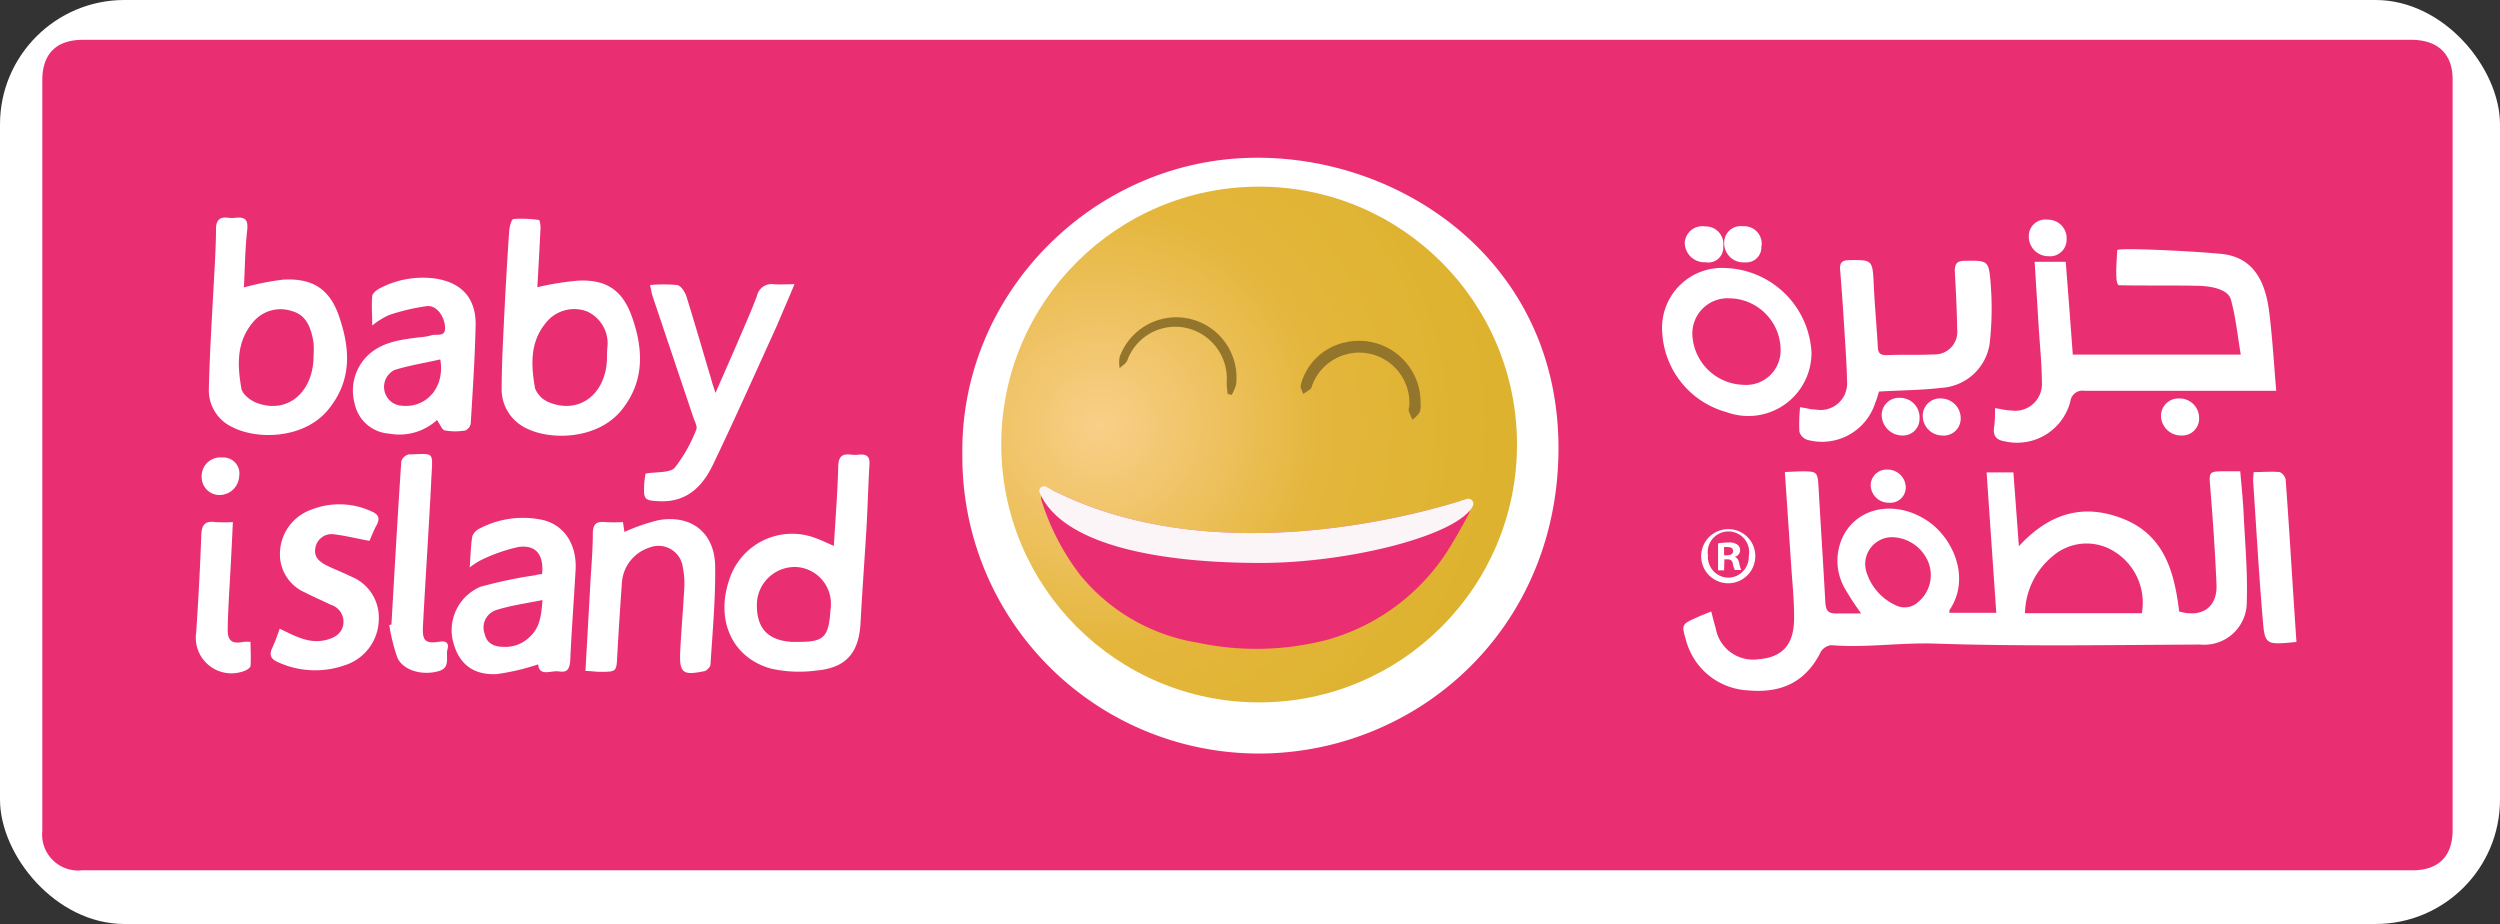 <svg xmlns="http://www.w3.org/2000/svg" xmlns:xlink="http://www.w3.org/1999/xlink" viewBox="0 0 241.1 89.11"><rect x="0" y="0" width="241.1" height="89.11" fill="#333333" stroke="none"/><defs><style>.cls-1{fill:#fff;}.cls-2{fill:url(#radial-gradient);}.cls-3{fill:#ea2e72;}.cls-4{fill:#fcf5f8;}.cls-5{fill:#93752c;}</style><radialGradient id="radial-gradient" cx="106.13" cy="41.06" r="39.3" gradientUnits="userSpaceOnUse"><stop offset="0" stop-color="#f9cf89"/><stop offset="0.54" stop-color="#e4b63c"/><stop offset="1" stop-color="#ddb22e"/></radialGradient></defs><g id="Layer_2" data-name="Layer 2"><g id="Layer_1-2" data-name="Layer 1"><rect class="cls-1" width="241.1" height="89.11" rx="12"/><circle class="cls-2" cx="121.43" cy="42.87" r="24.87"/><path class="cls-3" d="M120.21,83.93H7.92a3.47,3.47,0,0,1-3.84-3.81V7.73C4.08,5.2,5.42,3.84,8,3.84H232.53c2.58,0,4,1.36,4,3.81q0,36.2,0,72.39c0,2.53-1.34,3.89-3.86,3.89Zm-27.4-40a28.6,28.6,0,0,0,28.82,28.74c15.07-.13,28.59-11.93,28.67-29.31.08-18.16-15.22-28.45-29.64-28.14C105.36,15.51,92.56,28.36,92.81,43.89Zm79.32,1.59c.21,3.06.41,6,.6,8.84.11,1.76.31,3.52.29,5.28,0,2.49-1.1,3.74-3.38,3.93a3.66,3.66,0,0,1-4.18-3c-.15-.48-.27-1-.43-1.6-.52.22-1,.39-1.44.6-1.41.63-1.43.68-1,2.14a6.52,6.52,0,0,0,6,4.87c3.16.29,5.54-.77,7-3.7a1.35,1.35,0,0,1,1-.66c3.36.28,6.7-.27,10.07-.15,8.5.28,17,.13,25.53.09A4.1,4.1,0,0,0,216.68,58c.09-2.77-.16-5.56-.3-8.35-.06-1.37-.21-2.75-.33-4.2H214.7c-1.73,0-1.67,0-1.53,1.71.25,3.08.46,6.16.59,9.25.08,2.17-1.42,3.19-3.6,2.56-.46-3.78-1.42-7.35-5.39-8.93s-7.24-.44-10.07,2.64c-.18-2.46-.35-4.79-.53-7.12h-2.58c.31,4.57.62,9,.93,13.54H188c0-.11,0-.2,0-.25,2.06-3,.45-6.94-2.19-8.67-3.06-2-6.78-1.28-8.14,1.7a5.38,5.38,0,0,0,.2,4.79,26.3,26.3,0,0,0,1.62,2.49c-.84,0-1.65,0-2.45,0s-.94-.35-1-1c-.2-3.67-.44-7.34-.65-11-.1-1.71-.08-1.71-1.84-1.7Zm47.39-7.83c-.23-2.67-.37-5.16-.68-7.62-.36-2.82-1.44-5.29-4.66-5.59s-10-.61-10-.35c0,.63-.3,3.37.2,3.38,2.47.05,4.94,0,7.4.05,1.07,0,3.06.2,3.37,1.34.47,1.7.64,3.48.95,5.3H199.9c-.22-3-.45-6-.68-8.95h-3c.14,2.19.27,4.3.4,6.42.11,1.72.29,3.45.3,5.17a2.58,2.58,0,0,1-3,2.74c-.46,0-.92-.13-1.52-.22,0,.68,0,1.3-.1,1.9-.1.85.29,1.19,1.08,1.31a5.3,5.3,0,0,0,6.29-3.88,1.17,1.17,0,0,1,1.36-1c5,0,9.95,0,14.92,0Zm-196-9.93c.1-1.84.11-3.72.32-5.57.11-1-.2-1.28-1.1-1.19A2.84,2.84,0,0,1,22,21c-.91-.13-1.17.34-1.17,1.14,0,1-.05,2.06-.1,3.09-.21,4.11-.49,8.21-.59,12.33a3.91,3.91,0,0,0,2.29,3.64c2.39,1.23,6.9,1.14,9.22-1.69s2.13-5.86,1.05-9c-.91-2.66-2.58-3.71-5.42-3.54A26.29,26.29,0,0,0,23.52,27.72Zm28.3,0c.1-1.83.21-3.73.3-5.63a2.28,2.28,0,0,0-.11-.91,11.57,11.57,0,0,0-2.49-.1c-.18,0-.38.72-.41,1.12-.19,2.71-.34,5.43-.48,8.14-.11,2.32-.24,4.63-.25,7a4.16,4.16,0,0,0,2.29,3.88c2.38,1.25,6.92,1.14,9.23-1.66s2.16-6,1-9.17c-.92-2.51-2.52-3.51-5.2-3.36A26.75,26.75,0,0,0,51.82,27.7Zm28.6,24.89c-.66-.29-1.16-.53-1.67-.72a6.36,6.36,0,0,0-8.4,3.92c-1.37,3.94.24,7.58,4,8.63a12.38,12.38,0,0,0,4.34.19c2.91-.25,4.14-1.7,4.3-4.59.16-3.05.39-6.09.57-9.13.12-2,.17-4.11.29-6.16.05-.74-.24-1-.95-.95a3.7,3.7,0,0,1-.88,0c-.84-.09-1.15.22-1.18,1.11C80.78,47.42,80.58,49.94,80.42,52.59ZM181.21,37.76c2.12-.12,4.11-.13,6.07-.36a5,5,0,0,0,4.6-4.24,30,30,0,0,0,.09-5.92c-.17-2.15-.3-2.11-2.45-2.09-.78,0-1,.27-1,1,.11,1.87.2,3.74.23,5.61a2.18,2.18,0,0,1-2.29,2.42c-1.5.08-3,0-4.52.07-.52,0-.81-.13-.84-.73-.11-2.06-.31-4.11-.4-6.16-.11-2.28-.13-2.31-2.36-2.27-.69,0-.93.25-.88.91.13,1.61.25,3.22.35,4.84.12,2,.28,4,.32,5.94a2.56,2.56,0,0,1-3,2.72c-.46,0-.92-.14-1.53-.23a15.93,15.93,0,0,0-.07,2.36,1.19,1.19,0,0,0,.74.78,5.39,5.39,0,0,0,6.58-3.56C181,38.51,181.1,38.12,181.21,37.76ZM52.28,55.37c-.27,0-.48.06-.69.11a43.84,43.84,0,0,0-5.26,1.11,4.55,4.55,0,0,0-2.7,5c.48,2.3,1.87,3.54,4.27,3.42a21.68,21.68,0,0,0,4-.94c.11,1.22,1.23.57,2,.68s1-.13,1.09-1c.13-2.94.36-5.87.52-8.8.14-2.54-1.2-4.46-3.39-4.85a9,9,0,0,0-5.88.88,1.37,1.37,0,0,0-.69.74c-.15.88-.16,1.77-.25,3A7.15,7.15,0,0,1,46.42,54,16.09,16.09,0,0,1,50,52.75C51.69,52.52,52.46,53.5,52.28,55.37ZM42.14,40.51c.3.41.48.94.76,1a5.67,5.67,0,0,0,2,0,.91.91,0,0,0,.5-.69c.19-3.19.41-6.38.47-9.58,0-2.53-1.39-4-3.9-4.38a9,9,0,0,0-5.34.94c-.3.16-.7.47-.73.74-.09.88,0,1.79,0,2.85a7.61,7.61,0,0,1,1.6-1,19.78,19.78,0,0,1,3.69-.87c.89-.09,1.65.93,1.73,2s-.85.64-1.33.82a4.88,4.88,0,0,1-1.08.18c-1.68.22-3.38.39-4.76,1.51a4.71,4.71,0,0,0-1.55,4.88,3.64,3.64,0,0,0,3.34,2.91A5.39,5.39,0,0,0,42.14,40.51Zm34.48-13.1c-.87,0-1.42.05-2,0A1.44,1.44,0,0,0,73,28.54c-.58,1.55-1.27,3.06-1.91,4.58L69,37.9c-.21-.66-.33-1-.44-1.43-.79-2.64-1.55-5.28-2.37-7.91-.14-.42-.52-1-.87-1.07a14.11,14.11,0,0,0-2.63,0c.11.47.15.79.25,1.09l3.93,11.69c.13.38.41.87.28,1.15a14.39,14.39,0,0,1-2.07,3.68c-.48.53-1.72.38-2.82.57a8.4,8.4,0,0,0-.13,1c-.08,1.52,0,1.61,1.54,1.67,2.6.09,4.11-1.47,5.1-3.55,2.13-4.44,4.13-8.94,6.17-13.42C75.46,30.12,76,28.91,76.62,27.41Zm89.82-1.56a5.78,5.78,0,0,0-6.13,6.28,8.43,8.43,0,0,0,6.21,7.62A6.09,6.09,0,0,0,174.7,34,8.6,8.6,0,0,0,166.44,25.85Zm-110,38.86c.59,0,1,.08,1.38.08,1.67,0,1.63,0,1.71-1.6q.2-3.59.46-7.15a3.82,3.82,0,0,1,2.64-3.23,2.36,2.36,0,0,1,3.22,1.91A7.67,7.67,0,0,1,66,56.57c-.11,2.09-.3,4.18-.4,6.27s.28,2.3,2.26,1.9c.26,0,.65-.42.66-.66.2-3.16.49-6.31.45-9.47s-2.21-5-5.44-4.45a18.26,18.26,0,0,0-3.31,1.14l-.14-.95a17.28,17.28,0,0,1-1.77,0c-.89-.09-1.13.28-1.14,1.13,0,1.66-.16,3.31-.25,5C56.78,59.13,56.62,61.84,56.46,64.71ZM35.63,52.16c.18-.39.4-1,.69-1.51.37-.7.16-1.06-.53-1.35A7.37,7.37,0,0,0,30,49.16a4.53,4.53,0,0,0-3,4.13,4,4,0,0,0,2.44,3.86c.81.42,1.66.78,2.48,1.18a1.72,1.72,0,0,1,1.2,1.79c-.11.92-.74,1.35-1.61,1.58-1.64.44-3-.33-4.54-1.07a18.25,18.25,0,0,1-.71,1.85c-.37.77-.05,1.14.64,1.42a8.59,8.59,0,0,0,6.34.26,4.7,4.7,0,0,0,3.29-4.41,4.25,4.25,0,0,0-2.72-4.17c-.72-.36-1.48-.65-2.21-1s-1.38-.83-1.18-1.76a1.58,1.58,0,0,1,1.8-1.29C33.32,51.66,34.41,51.94,35.63,52.16Zm2.12,8.07-.21.05a18,18,0,0,0,.78,3.14c.56,1.25,2.42,1.76,4,1.3,1.17-.34.64-1.39.84-2.12.15-.53-.1-.82-.73-.72-1.38.22-1.72-.05-1.64-1.47.24-4.69.57-9.38.8-14.08.14-2.91.4-2.55-2.16-2.51a1,1,0,0,0-.73.67C38.35,49.74,38.05,55,37.75,60.23Zm183.72,1.68c-.12-1.75-.23-3.42-.34-5.1-.22-3.51-.44-7-.7-10.54a1,1,0,0,0-.57-.74c-.82-.08-1.65,0-2.51,0a7.66,7.66,0,0,0-.06.81c.3,4.46.55,8.94.93,13.4C218.42,62.21,218.51,62.2,221.47,61.91Zm-199-11.56a16.15,16.15,0,0,1-1.73,0c-1-.14-1.3.3-1.33,1.29-.11,3.12-.28,6.23-.49,9.34a3.44,3.44,0,0,0,4.73,3.69c.21-.08.5-.29.51-.45.06-.75,0-1.51,0-2.32a6.56,6.56,0,0,0-.67,0c-1.11.22-1.54-.09-1.53-1.18s.07-2.13.12-3.19C22.22,55.23,22.34,52.89,22.46,50.35Zm.61-4.5a1.55,1.55,0,0,0-1.67-1.73A1.8,1.8,0,0,0,19.45,46a1.72,1.72,0,0,0,1.75,1.74A1.91,1.91,0,0,0,23.07,45.85ZM210.38,42a1.63,1.63,0,0,0,1.7-1.75,1.87,1.87,0,0,0-1.94-1.82,1.67,1.67,0,0,0-1.73,1.74A1.93,1.93,0,0,0,210.38,42Zm-23.1,0a1.64,1.64,0,0,0,1.81-1.64,1.91,1.91,0,0,0-1.85-1.93,1.66,1.66,0,0,0-1.81,1.64A1.9,1.9,0,0,0,187.28,42Zm-3.85,0a1.6,1.6,0,0,0,1.69-1.63,1.88,1.88,0,0,0-1.81-2A1.67,1.67,0,0,0,181.47,40,2,2,0,0,0,183.43,42Zm14-20.82a1.59,1.59,0,0,0-1.77,1.53,1.89,1.89,0,0,0,1.89,2,1.59,1.59,0,0,0,1.75-1.56A1.79,1.79,0,0,0,197.4,21.19Zm-27.54,2.52a1.69,1.69,0,0,0-1.8-1.88,1.59,1.59,0,0,0-1.81,1.6,1.85,1.85,0,0,0,2,1.88A1.45,1.45,0,0,0,169.86,23.71Zm-5.49-1.87a1.7,1.7,0,0,0-1.92,1.52,1.89,1.89,0,0,0,2,1.94,1.44,1.44,0,0,0,1.71-1.53A1.7,1.7,0,0,0,164.37,21.84ZM182,45.29a1.52,1.52,0,0,0-1.59,1.47,1.72,1.72,0,0,0,1.74,1.72,1.48,1.48,0,0,0,1.64-1.5A1.74,1.74,0,0,0,182,45.29Z"/><path class="cls-3" d="M101.63,47.33c14.72,7.37,33,2.86,39,1.05a.84.84,0,0,1,1,1.21c-.49.93-1,1.85-1.54,2.74A20.29,20.29,0,0,1,128,61.7a27.16,27.16,0,0,1-12.49.28,18.39,18.39,0,0,1-11.37-6.57,23.21,23.21,0,0,1-3.69-7.13A.81.81,0,0,1,101.63,47.33Z"/><path class="cls-4" d="M100.87,46.94c15.59,8.31,35.58,2.79,40.58,1.18a.49.49,0,0,1,.58.7l0,0c-1.51,2.85-12,5.47-20.45,5.47-10.37,0-19.31-1.91-21.34-6.85A.45.45,0,0,1,100.87,46.94Z"/><path class="cls-5" d="M135.91,39.21a4.84,4.84,0,0,0-9.34-2.11c-.06.13-.07.31-.17.4s-.48.33-.72.5c-.09-.29-.29-.59-.24-.85A5.63,5.63,0,0,1,129.83,33,5.93,5.93,0,0,1,137,38.9a2.05,2.05,0,0,1-.09.87,3.3,3.3,0,0,1-.69.71,7.12,7.12,0,0,1-.36-.86A1,1,0,0,1,135.91,39.21Z"/><path class="cls-5" d="M118.4,38a10.45,10.45,0,0,1-.1-1.1,5,5,0,0,0-3.93-5.28,4.93,4.93,0,0,0-5.66,3.15c-.13.29-.48.5-.73.74a3.11,3.11,0,0,1,0-1.09,5.81,5.81,0,0,1,11.23,2.66,4.27,4.27,0,0,1-.42,1Z"/><path class="cls-3" d="M206.56,59.14H195.29a7.3,7.3,0,0,1,2.63-5.47,5,5,0,0,1,6-.47A5.8,5.8,0,0,1,206.56,59.14Z"/><path class="cls-3" d="M182.61,51.81A3.87,3.87,0,0,1,186,54.3,3.38,3.38,0,0,1,185,58.05a1.92,1.92,0,0,1-2.24.29,5.22,5.22,0,0,1-2.7-3A2.59,2.59,0,0,1,182.61,51.81Z"/><path class="cls-3" d="M30.24,34.31c0,3.55-2.56,5.69-5.54,4.52-.58-.23-1.33-.83-1.42-1.36-.39-2.22-.5-4.45,1.09-6.36A3.44,3.44,0,0,1,28.15,30c1.43.38,1.86,1.67,2.08,3A8.3,8.3,0,0,1,30.24,34.31Z"/><path class="cls-3" d="M58.54,34.33C58.57,37.86,56,40,53,38.82a2.42,2.42,0,0,1-1.4-1.37c-.38-2.18-.52-4.39,1-6.26a3.48,3.48,0,0,1,4-1.16,3.39,3.39,0,0,1,2,3.2C58.56,33.59,58.54,34,58.54,34.33Z"/><path class="cls-3" d="M77,61.9l-.66,0C74,61.75,72.89,60.53,73,58.06a3.67,3.67,0,0,1,3.76-3.38,3.55,3.55,0,0,1,3.37,3.75c0,.22-.05.44-.06.66C79.89,61.46,79.39,61.92,77,61.9Z"/><path class="cls-3" d="M52.32,57.87c-.12,1.42-.21,2.58-1.19,3.51a3.31,3.31,0,0,1-2.57,1c-.87,0-1.61-.3-1.82-1.25a1.77,1.77,0,0,1,1.16-2.31C49.31,58.38,50.78,58.18,52.32,57.87Z"/><path class="cls-3" d="M42.46,34.66c.47,2.68-1.32,4.69-3.67,4.47a1.82,1.82,0,0,1-.74-3.45C39.49,35.23,41,35,42.46,34.66Z"/><path class="cls-3" d="M168.11,37.11a5.06,5.06,0,0,1-4.9-4.85,3.4,3.4,0,0,1,3.59-3.49,5,5,0,0,1,4.92,4.92A3.32,3.32,0,0,1,168.11,37.11Z"/><path class="cls-1" d="M169.28,53.63a2.61,2.61,0,1,1-2.59-2.6A2.59,2.59,0,0,1,169.28,53.63Zm-4.57,0a2,2,0,0,0,2,2.08,2,2,0,0,0,1.94-2.06,2,2,0,1,0-3.92,0ZM166.27,55h-.58v-2.6a6.8,6.8,0,0,1,1-.08,1.31,1.31,0,0,1,.87.21.66.66,0,0,1-.27,1.17v0c.25.08.37.29.45.64a2.22,2.22,0,0,0,.19.63h-.62a2.08,2.08,0,0,1-.2-.63c-.05-.27-.2-.4-.53-.4h-.28Zm0-1.45h.28c.32,0,.59-.12.59-.39s-.17-.4-.54-.4a1.11,1.11,0,0,0-.33,0Z"/></g></g></svg>